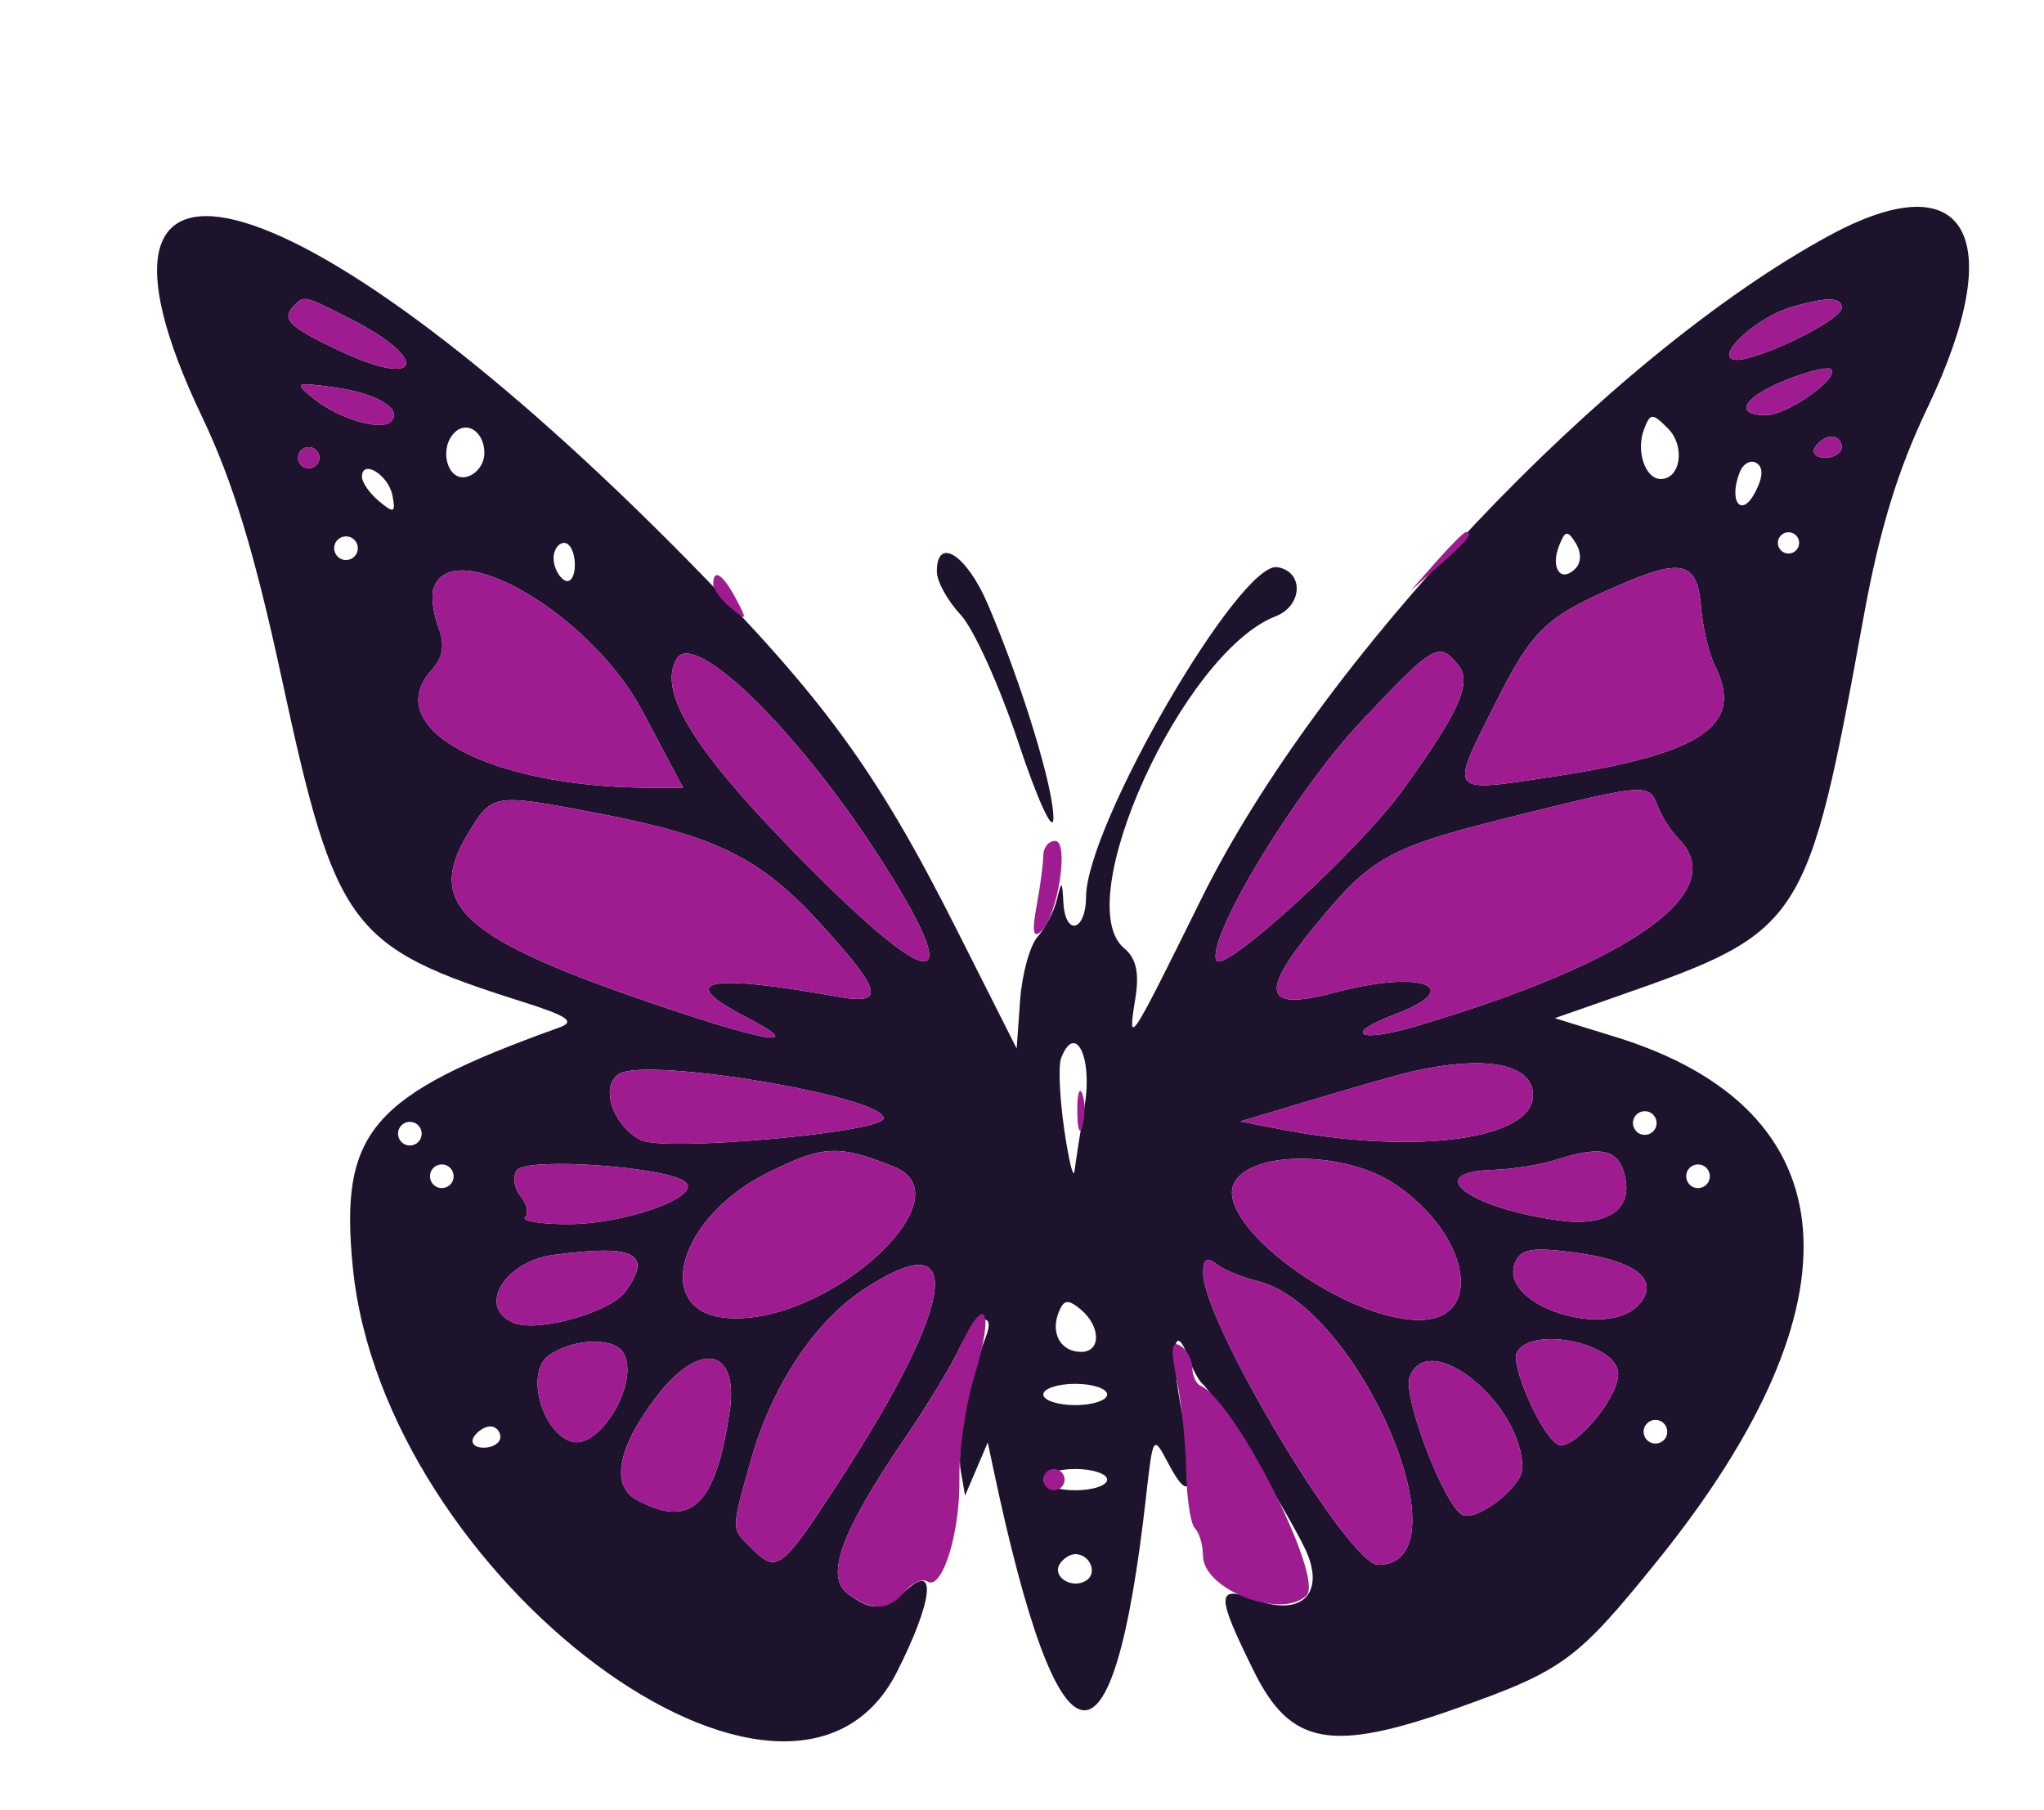 <svg xmlns="http://www.w3.org/2000/svg" width="192" height="170" viewBox="0 0 192 170" version="1.1"><path d="M 171.838 22.126 C 150.944 33.464, 123.926 62.004, 112.842 84.446 C 106.065 98.168, 105.895 98.425, 106.641 93.828 C 107.035 91.396, 106.734 90.024, 105.598 89.081 C 100.395 84.763, 111.105 61.283, 119.823 57.896 C 122.378 56.904, 122.493 53.687, 119.989 53.283 C 116.455 52.712, 102.058 77.519, 102.017 84.250 C 101.997 87.532, 100.051 87.988, 99.884 84.750 C 99.779 82.714, 99.722 82.690, 99.281 84.500 C 99.013 85.600, 98.196 87.176, 97.466 88.002 C 96.736 88.828, 95.995 91.528, 95.820 94.002 L 95.500 98.500 89.795 87.190 C 82.380 72.490, 77.468 65.735, 64.855 52.892 C 28.795 16.175, 4.562 8.918, 18.980 39.154 C 21.883 45.243, 23.910 51.906, 26.477 63.794 C 31.526 87.184, 32.859 88.978, 49 94.082 C 53.393 95.472, 54.098 95.966, 52.500 96.540 C 34.828 102.890, 31.891 106.298, 33.136 119.010 C 36 148.258, 74.277 176.760, 84.250 157.071 C 87.594 150.469, 88.037 146.752, 85.171 149.345 C 82.975 151.333, 81.936 151.405, 79.646 149.730 C 77.464 148.135, 79.011 143.895, 84.959 135.170 C 87.084 132.052, 89.386 128.262, 90.072 126.750 C 91.390 123.849, 93.660 122.837, 92.589 125.629 C 91.047 129.646, 89.863 135.947, 90.240 138.122 L 90.653 140.500 91.719 138 L 92.785 135.500 93.312 138 C 99.498 167.304, 104.546 168.227, 107.650 140.623 C 108.304 134.811, 108.327 134.777, 109.734 137.462 C 111.883 141.563, 112.411 139.768, 111.067 132.933 C 109.894 126.971, 110.243 123.797, 111.654 127.607 C 112.039 128.648, 112.622 129.725, 112.949 130 C 114.203 131.055, 121.930 143.629, 122.887 146.173 C 124.302 149.936, 122.018 151.823, 117.920 150.276 C 114.216 148.878, 114.198 149.748, 117.782 157 C 121.228 163.973, 125.039 164.665, 136.865 160.467 C 146.835 156.928, 148.137 155.971, 155.673 146.637 C 175.283 122.349, 173.848 104.242, 151.774 97.420 L 146.048 95.650 152.275 93.472 C 169.366 87.496, 169.800 86.820, 175.047 58 C 176.553 49.730, 178.245 44.189, 181.071 38.270 C 188.754 22.177, 184.725 15.132, 171.838 22.126 M 27.667 28.667 C 26.356 29.977, 27.069 30.690, 31.997 32.999 C 39.567 36.544, 40.454 33.803, 32.972 29.986 C 28.593 27.751, 28.584 27.749, 27.667 28.667 M 168.272 28.850 C 165.130 29.767, 161.245 33.248, 162.789 33.763 C 164.320 34.273, 173 30.149, 173 28.911 C 173 27.896, 171.600 27.878, 168.272 28.850 M 167.750 35.708 C 163.740 37.318, 162.789 39, 165.889 39 C 167.895 39, 172.845 35.507, 172 34.687 C 171.725 34.420, 169.813 34.880, 167.750 35.708 M 29.500 37.473 C 31.826 39.350, 35.809 40.524, 36.730 39.603 C 37.888 38.446, 35.387 36.935, 31.414 36.393 C 27.684 35.884, 27.594 35.935, 29.500 37.473 M 154.430 40.322 C 153.650 42.355, 154.538 45, 156 45 C 157.883 45, 158.323 41.894, 156.673 40.245 C 155.207 38.778, 155.020 38.785, 154.430 40.322 M 42.688 40.646 C 41.216 42.117, 41.990 45.149, 43.750 44.810 C 44.712 44.624, 45.500 43.616, 45.500 42.570 C 45.500 40.580, 43.869 39.464, 42.688 40.646 M 170.500 42 C 170.160 42.550, 170.584 43, 171.441 43 C 172.298 43, 173 42.550, 173 42 C 173 41.450, 172.577 41, 172.059 41 C 171.541 41, 170.840 41.450, 170.500 42 M 28 43 C 28 43.550, 28.450 44, 29 44 C 29.550 44, 30 43.550, 30 43 C 30 42.450, 29.550 42, 29 42 C 28.450 42, 28 42.450, 28 43 M 163.399 44.404 C 162.363 47.102, 163.561 48.689, 164.835 46.308 C 165.607 44.867, 165.661 43.909, 164.996 43.497 C 164.440 43.154, 163.722 43.562, 163.399 44.404 M 34 44.794 C 34 45.323, 34.727 46.358, 35.615 47.096 C 37.013 48.256, 37.181 48.182, 36.865 46.551 C 36.489 44.607, 34 43.082, 34 44.794 M 31.553 50.915 C 31.231 51.436, 31.394 52.125, 31.915 52.447 C 32.436 52.769, 33.125 52.606, 33.447 52.085 C 33.769 51.564, 33.606 50.875, 33.085 50.553 C 32.564 50.231, 31.875 50.394, 31.553 50.915 M 146.430 51.321 C 145.630 53.408, 146.630 54.770, 147.975 53.425 C 148.543 52.857, 148.558 51.903, 148.012 51.020 C 147.245 49.778, 147.005 49.824, 146.430 51.321 M 167 51 C 167 51.550, 167.450 52, 168 52 C 168.550 52, 169 51.550, 169 51 C 169 50.450, 168.550 50, 168 50 C 167.450 50, 167 50.450, 167 51 M 52 52.441 C 52 53.234, 52.450 54.160, 53 54.500 C 53.550 54.840, 54 54.191, 54 53.059 C 54 51.927, 53.550 51, 53 51 C 52.450 51, 52 51.648, 52 52.441 M 88 53.686 C 88 54.613, 89.005 56.441, 90.233 57.748 C 91.462 59.056, 93.914 64.485, 95.683 69.813 C 97.451 75.141, 98.921 78.337, 98.949 76.915 C 99.005 74.100, 96.003 64.284, 92.784 56.750 C 90.802 52.114, 88 50.319, 88 53.686 M 152.500 54.797 C 145.186 57.924, 144.011 59.028, 140.429 66.141 C 136.133 74.671, 135.967 74.454, 145.669 72.991 C 159.931 70.841, 163.907 68.146, 161.086 62.538 C 160.522 61.417, 159.935 58.929, 159.781 57.008 C 159.447 52.851, 158.048 52.426, 152.500 54.797 M 40.727 55.250 C 40.485 55.938, 40.685 57.575, 41.172 58.890 C 41.811 60.615, 41.631 61.750, 40.528 62.969 C 35.602 68.412, 46.059 74, 61.171 74 L 64.166 74 60.312 66.750 C 55.517 57.730, 42.536 50.108, 40.727 55.250 M 63.589 61.856 C 61.784 64.776, 64.880 70.024, 73.904 79.347 C 87.881 93.785, 91.395 93.989, 82.149 79.826 C 74.637 68.318, 65.226 59.207, 63.589 61.856 M 127.871 67.756 C 121.728 74.270, 113.458 87.874, 114.231 90.194 C 114.738 91.713, 127.670 79.906, 131.830 74.126 C 137.182 66.693, 138.319 64.089, 136.940 62.428 C 135.135 60.253, 134.713 60.501, 127.871 67.756 M 142.709 76.554 C 130.346 79.616, 128.921 80.391, 123.489 87.013 C 118.219 93.437, 118.738 95.020, 125.520 93.206 C 133.504 91.071, 137.829 92.728, 131 95.306 C 126.039 97.179, 127.623 98.004, 133.072 96.386 C 153.322 90.372, 162.582 83.767, 157.694 78.821 C 156.976 78.095, 156.090 76.713, 155.725 75.750 C 154.903 73.577, 154.678 73.591, 142.709 76.554 M 43.989 78.250 C 39.834 85.064, 43.398 88.235, 62.399 94.634 C 72.544 98.051, 75.645 98.419, 70.093 95.548 C 63.355 92.064, 66.338 91.406, 78.750 93.638 C 83.216 94.441, 82.886 93.131, 76.998 86.688 C 71.423 80.588, 67.255 78.531, 56.162 76.406 C 46.319 74.520, 46.257 74.530, 43.989 78.250 M 99.673 99.409 C 99.402 100.115, 99.534 103.124, 99.966 106.096 C 100.397 109.068, 100.833 110.825, 100.935 110 C 101.036 109.175, 101.468 106.382, 101.894 103.794 C 102.640 99.268, 100.983 95.997, 99.673 99.409 M 58.143 100.890 C 56.341 102.032, 57.531 105.679, 60.165 107.088 C 62.303 108.232, 83 106.386, 83 105.051 C 83 102.996, 60.709 99.265, 58.143 100.890 M 132.500 100.694 C 131.400 100.948, 127.350 102.100, 123.500 103.255 L 116.500 105.353 120.500 106.119 C 133.070 108.525, 144 107.025, 144 102.893 C 144 99.924, 139.533 99.070, 132.500 100.694 M 153.553 104.915 C 153.231 105.436, 153.394 106.125, 153.915 106.447 C 154.436 106.769, 155.125 106.606, 155.447 106.085 C 155.769 105.564, 155.606 104.875, 155.085 104.553 C 154.564 104.231, 153.875 104.394, 153.553 104.915 M 37.553 105.915 C 37.231 106.436, 37.394 107.125, 37.915 107.447 C 38.436 107.769, 39.125 107.606, 39.447 107.085 C 39.769 106.564, 39.606 105.875, 39.085 105.553 C 38.564 105.231, 37.875 105.394, 37.553 105.915 M 72.138 110.161 C 63.692 114.341, 61.182 123.226, 68.281 123.812 C 77.635 124.585, 91.057 112.440, 83.980 109.609 C 78.738 107.511, 77.361 107.576, 72.138 110.161 M 146 109 C 144.625 109.440, 142.037 109.845, 140.250 109.900 C 133.513 110.107, 137.930 113.480, 146.469 114.651 C 151.180 115.297, 153.597 113.457, 152.515 110.048 C 151.837 107.912, 150.213 107.651, 146 109 M 40.553 109.915 C 40.231 110.436, 40.394 111.125, 40.915 111.447 C 41.436 111.769, 42.125 111.606, 42.447 111.085 C 42.769 110.564, 42.606 109.875, 42.085 109.553 C 41.564 109.231, 40.875 109.394, 40.553 109.915 M 48.529 109.954 C 48.143 110.577, 48.313 111.672, 48.905 112.386 C 49.498 113.100, 49.687 113.980, 49.325 114.342 C 48.963 114.704, 50.781 115, 53.365 115 C 58.658 115, 65.871 112.442, 64.427 111.078 C 62.876 109.612, 49.332 108.654, 48.529 109.954 M 115.946 111.102 C 113.912 114.901, 126.153 124, 133.297 124 C 139.484 124, 138.071 115.986, 131.048 111.253 C 126.407 108.126, 117.586 108.037, 115.946 111.102 M 158.553 109.915 C 158.231 110.436, 158.394 111.125, 158.915 111.447 C 159.436 111.769, 160.125 111.606, 160.447 111.085 C 160.769 110.564, 160.606 109.875, 160.085 109.553 C 159.564 109.231, 158.875 109.394, 158.553 109.915 M 52 117.891 C 47.285 118.529, 44.761 122.927, 48.325 124.294 C 50.615 125.173, 57.328 123.272, 58.737 121.345 C 61.365 117.751, 59.623 116.858, 52 117.891 M 142.296 118.670 C 140.769 122.651, 151.112 125.980, 154.042 122.450 C 155.930 120.175, 153.578 118.387, 147.713 117.639 C 143.827 117.143, 142.808 117.337, 142.296 118.670 M 113.022 119.628 C 113.077 124.325, 126.679 147, 129.442 147 C 138.069 147, 127.688 122.626, 118.088 120.340 C 116.664 120.001, 114.938 119.281, 114.250 118.740 C 113.344 118.026, 113.006 118.270, 113.022 119.628 M 80.937 121.263 C 76.416 124.310, 72.473 130.320, 70.570 137.066 C 68.653 143.861, 68.653 143.510, 70.571 145.429 C 72.990 147.847, 73.387 147.545, 78.876 139.096 C 89.976 122.013, 90.833 114.594, 80.937 121.263 M 99.423 123.339 C 98.672 125.296, 99.667 127, 101.559 127 C 103.439 127, 103.410 124.585, 101.512 123.010 C 100.309 122.012, 99.909 122.075, 99.423 123.339 M 51.514 127.366 C 49.413 128.903, 50.798 134.325, 53.563 135.386 C 56.237 136.412, 60.207 129.762, 58.535 127.057 C 57.617 125.571, 53.735 125.742, 51.514 127.366 M 142.507 126.989 C 141.819 128.102, 144.682 134.685, 146.285 135.676 C 147.633 136.509, 152 131.446, 152 129.051 C 152 126.244, 144.036 124.514, 142.507 126.989 M 61.629 131.250 C 57.991 136.030, 57.338 139.575, 59.846 140.918 C 64.923 143.635, 67.210 141.453, 68.533 132.630 C 69.435 126.613, 65.722 125.871, 61.629 131.250 M 132.423 129.340 C 131.714 131.187, 135.761 141.694, 137.427 142.334 C 138.860 142.883, 143 139.611, 143 137.929 C 143 131.859, 134.199 124.712, 132.423 129.340 M 98 131 C 98 131.550, 99.350 132, 101 132 C 102.650 132, 104 131.550, 104 131 C 104 130.450, 102.650 130, 101 130 C 99.350 130, 98 130.450, 98 131 M 154.553 133.915 C 154.231 134.436, 154.394 135.125, 154.915 135.447 C 155.436 135.769, 156.125 135.606, 156.447 135.085 C 156.769 134.564, 156.606 133.875, 156.085 133.553 C 155.564 133.231, 154.875 133.394, 154.553 133.915 M 44.500 135 C 44.160 135.550, 44.584 136, 45.441 136 C 46.298 136, 47 135.550, 47 135 C 47 134.450, 46.577 134, 46.059 134 C 45.541 134, 44.840 134.450, 44.500 135 M 98 139 C 98 139.550, 99.350 140, 101 140 C 102.650 140, 104 139.550, 104 139 C 104 138.450, 102.650 138, 101 138 C 99.350 138, 98 138.450, 98 139 M 99.543 146.931 C 98.803 148.128, 100.684 149.313, 102.016 148.490 C 103.135 147.799, 102.400 146, 101 146 C 100.515 146, 99.859 146.419, 99.543 146.931" stroke="none" fill="#1d132d" fill-rule="evenodd"/><path d="M 27.667 28.667 C 26.356 29.977, 27.069 30.690, 31.997 32.999 C 39.567 36.544, 40.454 33.803, 32.972 29.986 C 28.593 27.751, 28.584 27.749, 27.667 28.667 M 168.272 28.850 C 165.130 29.767, 161.245 33.248, 162.789 33.763 C 164.320 34.273, 173 30.149, 173 28.911 C 173 27.896, 171.600 27.878, 168.272 28.850 M 167.750 35.708 C 163.740 37.318, 162.789 39, 165.889 39 C 167.895 39, 172.845 35.507, 172 34.687 C 171.725 34.420, 169.813 34.880, 167.750 35.708 M 29.500 37.473 C 31.826 39.350, 35.809 40.524, 36.730 39.603 C 37.888 38.446, 35.387 36.935, 31.414 36.393 C 27.684 35.884, 27.594 35.935, 29.500 37.473 M 170.500 42 C 170.160 42.550, 170.584 43, 171.441 43 C 172.298 43, 173 42.550, 173 42 C 173 41.450, 172.577 41, 172.059 41 C 171.541 41, 170.840 41.450, 170.500 42 M 28 43 C 28 43.550, 28.450 44, 29 44 C 29.550 44, 30 43.550, 30 43 C 30 42.450, 29.550 42, 29 42 C 28.450 42, 28 42.450, 28 43 M 134.924 52.750 L 132.500 55.500 135.250 53.076 C 137.820 50.810, 138.459 50, 137.674 50 C 137.495 50, 136.258 51.237, 134.924 52.750 M 152.500 54.797 C 145.186 57.924, 144.011 59.028, 140.429 66.141 C 136.133 74.671, 135.967 74.454, 145.669 72.991 C 159.931 70.841, 163.907 68.146, 161.086 62.538 C 160.522 61.417, 159.935 58.929, 159.781 57.008 C 159.447 52.851, 158.048 52.426, 152.500 54.797 M 40.727 55.250 C 40.485 55.938, 40.685 57.575, 41.172 58.890 C 41.811 60.615, 41.631 61.750, 40.528 62.969 C 35.602 68.412, 46.059 74, 61.171 74 L 64.166 74 60.312 66.750 C 55.517 57.730, 42.536 50.108, 40.727 55.250 M 67 54.878 C 67 55.360, 67.749 56.373, 68.664 57.128 C 70.172 58.372, 70.216 58.290, 69.129 56.250 C 67.889 53.923, 67 53.350, 67 54.878 M 63.589 61.856 C 61.784 64.776, 64.880 70.024, 73.904 79.347 C 87.881 93.785, 91.395 93.989, 82.149 79.826 C 74.637 68.318, 65.226 59.207, 63.589 61.856 M 127.871 67.756 C 121.728 74.270, 113.458 87.874, 114.231 90.194 C 114.738 91.713, 127.670 79.906, 131.830 74.126 C 137.182 66.693, 138.319 64.089, 136.940 62.428 C 135.135 60.253, 134.713 60.501, 127.871 67.756 M 142.709 76.554 C 130.346 79.616, 128.921 80.391, 123.489 87.013 C 118.219 93.437, 118.738 95.020, 125.520 93.206 C 133.504 91.071, 137.829 92.728, 131 95.306 C 126.039 97.179, 127.623 98.004, 133.072 96.386 C 153.322 90.372, 162.582 83.767, 157.694 78.821 C 156.976 78.095, 156.090 76.713, 155.725 75.750 C 154.903 73.577, 154.678 73.591, 142.709 76.554 M 43.989 78.250 C 39.834 85.064, 43.398 88.235, 62.399 94.634 C 72.544 98.051, 75.645 98.419, 70.093 95.548 C 63.355 92.064, 66.338 91.406, 78.750 93.638 C 83.216 94.441, 82.886 93.131, 76.998 86.688 C 71.423 80.588, 67.255 78.531, 56.162 76.406 C 46.319 74.520, 46.257 74.530, 43.989 78.250 M 98 80.375 C 98 81.131, 97.715 83.269, 97.368 85.125 C 96.928 87.474, 97.056 88.196, 97.790 87.500 C 99.375 85.996, 100.463 79, 99.111 79 C 98.500 79, 98 79.619, 98 80.375 M 58.143 100.890 C 56.341 102.032, 57.531 105.679, 60.165 107.088 C 62.303 108.232, 83 106.386, 83 105.051 C 83 102.996, 60.709 99.265, 58.143 100.890 M 132.500 100.694 C 131.400 100.948, 127.350 102.100, 123.500 103.255 L 116.500 105.353 120.500 106.119 C 133.070 108.525, 144 107.025, 144 102.893 C 144 99.924, 139.533 99.070, 132.500 100.694 M 101.195 104.500 C 101.215 106.150, 101.439 106.704, 101.693 105.731 C 101.947 104.758, 101.930 103.408, 101.656 102.731 C 101.382 102.054, 101.175 102.850, 101.195 104.500 M 72.138 110.161 C 63.692 114.341, 61.182 123.226, 68.281 123.812 C 77.635 124.585, 91.057 112.440, 83.980 109.609 C 78.738 107.511, 77.361 107.576, 72.138 110.161 M 146 109 C 144.625 109.440, 142.037 109.845, 140.250 109.900 C 133.513 110.107, 137.930 113.480, 146.469 114.651 C 151.180 115.297, 153.597 113.457, 152.515 110.048 C 151.837 107.912, 150.213 107.651, 146 109 M 48.529 109.954 C 48.143 110.577, 48.313 111.672, 48.905 112.386 C 49.498 113.100, 49.687 113.980, 49.325 114.342 C 48.963 114.704, 50.781 115, 53.365 115 C 58.658 115, 65.871 112.442, 64.427 111.078 C 62.876 109.612, 49.332 108.654, 48.529 109.954 M 115.946 111.102 C 113.912 114.901, 126.153 124, 133.297 124 C 139.484 124, 138.071 115.986, 131.048 111.253 C 126.407 108.126, 117.586 108.037, 115.946 111.102 M 52 117.891 C 47.285 118.529, 44.761 122.927, 48.325 124.294 C 50.615 125.173, 57.328 123.272, 58.737 121.345 C 61.365 117.751, 59.623 116.858, 52 117.891 M 142.296 118.670 C 140.769 122.651, 151.112 125.980, 154.042 122.450 C 155.930 120.175, 153.578 118.387, 147.713 117.639 C 143.827 117.143, 142.808 117.337, 142.296 118.670 M 113.022 119.628 C 113.077 124.325, 126.679 147, 129.442 147 C 138.069 147, 127.688 122.626, 118.088 120.340 C 116.664 120.001, 114.938 119.281, 114.250 118.740 C 113.344 118.026, 113.006 118.270, 113.022 119.628 M 80.937 121.263 C 76.416 124.310, 72.473 130.320, 70.570 137.066 C 68.653 143.861, 68.653 143.510, 70.571 145.429 C 72.990 147.847, 73.387 147.545, 78.876 139.096 C 89.976 122.013, 90.833 114.594, 80.937 121.263 M 90.072 126.750 C 89.386 128.262, 87.084 132.052, 84.959 135.170 C 79.011 143.895, 77.464 148.135, 79.646 149.730 C 81.926 151.398, 83.478 151.334, 84.991 149.511 C 85.671 148.692, 86.626 148.269, 87.115 148.571 C 88.515 149.436, 90.207 143.957, 90.120 138.842 C 90.076 136.280, 90.701 132.005, 91.509 129.342 C 93.460 122.912, 92.556 121.280, 90.072 126.750 M 51.514 127.366 C 49.413 128.903, 50.798 134.325, 53.563 135.386 C 56.237 136.412, 60.207 129.762, 58.535 127.057 C 57.617 125.571, 53.735 125.742, 51.514 127.366 M 110.534 129.605 C 110.980 131.747, 111.380 135.600, 111.422 138.167 C 111.465 140.733, 111.838 143.171, 112.250 143.583 C 112.662 143.996, 113 145.147, 113 146.141 C 113 149.339, 120.416 152.184, 122.727 149.873 C 124.402 148.198, 116.004 131.602, 112.755 130.167 C 112.340 129.983, 112 129.222, 112 128.476 C 112 127.729, 111.488 126.801, 110.862 126.414 C 110.035 125.904, 109.945 126.777, 110.534 129.605 M 142.507 126.989 C 141.819 128.102, 144.682 134.685, 146.285 135.676 C 147.633 136.509, 152 131.446, 152 129.051 C 152 126.244, 144.036 124.514, 142.507 126.989 M 61.629 131.250 C 57.991 136.030, 57.338 139.575, 59.846 140.918 C 64.923 143.635, 67.210 141.453, 68.533 132.630 C 69.435 126.613, 65.722 125.871, 61.629 131.250 M 132.423 129.340 C 131.714 131.187, 135.761 141.694, 137.427 142.334 C 138.860 142.883, 143 139.611, 143 137.929 C 143 131.859, 134.199 124.712, 132.423 129.340 M 98 139 C 98 139.550, 98.450 140, 99 140 C 99.550 140, 100 139.550, 100 139 C 100 138.450, 99.550 138, 99 138 C 98.450 138, 98 138.450, 98 139" stroke="none" fill="#9f1b90" fill-rule="evenodd"/></svg>